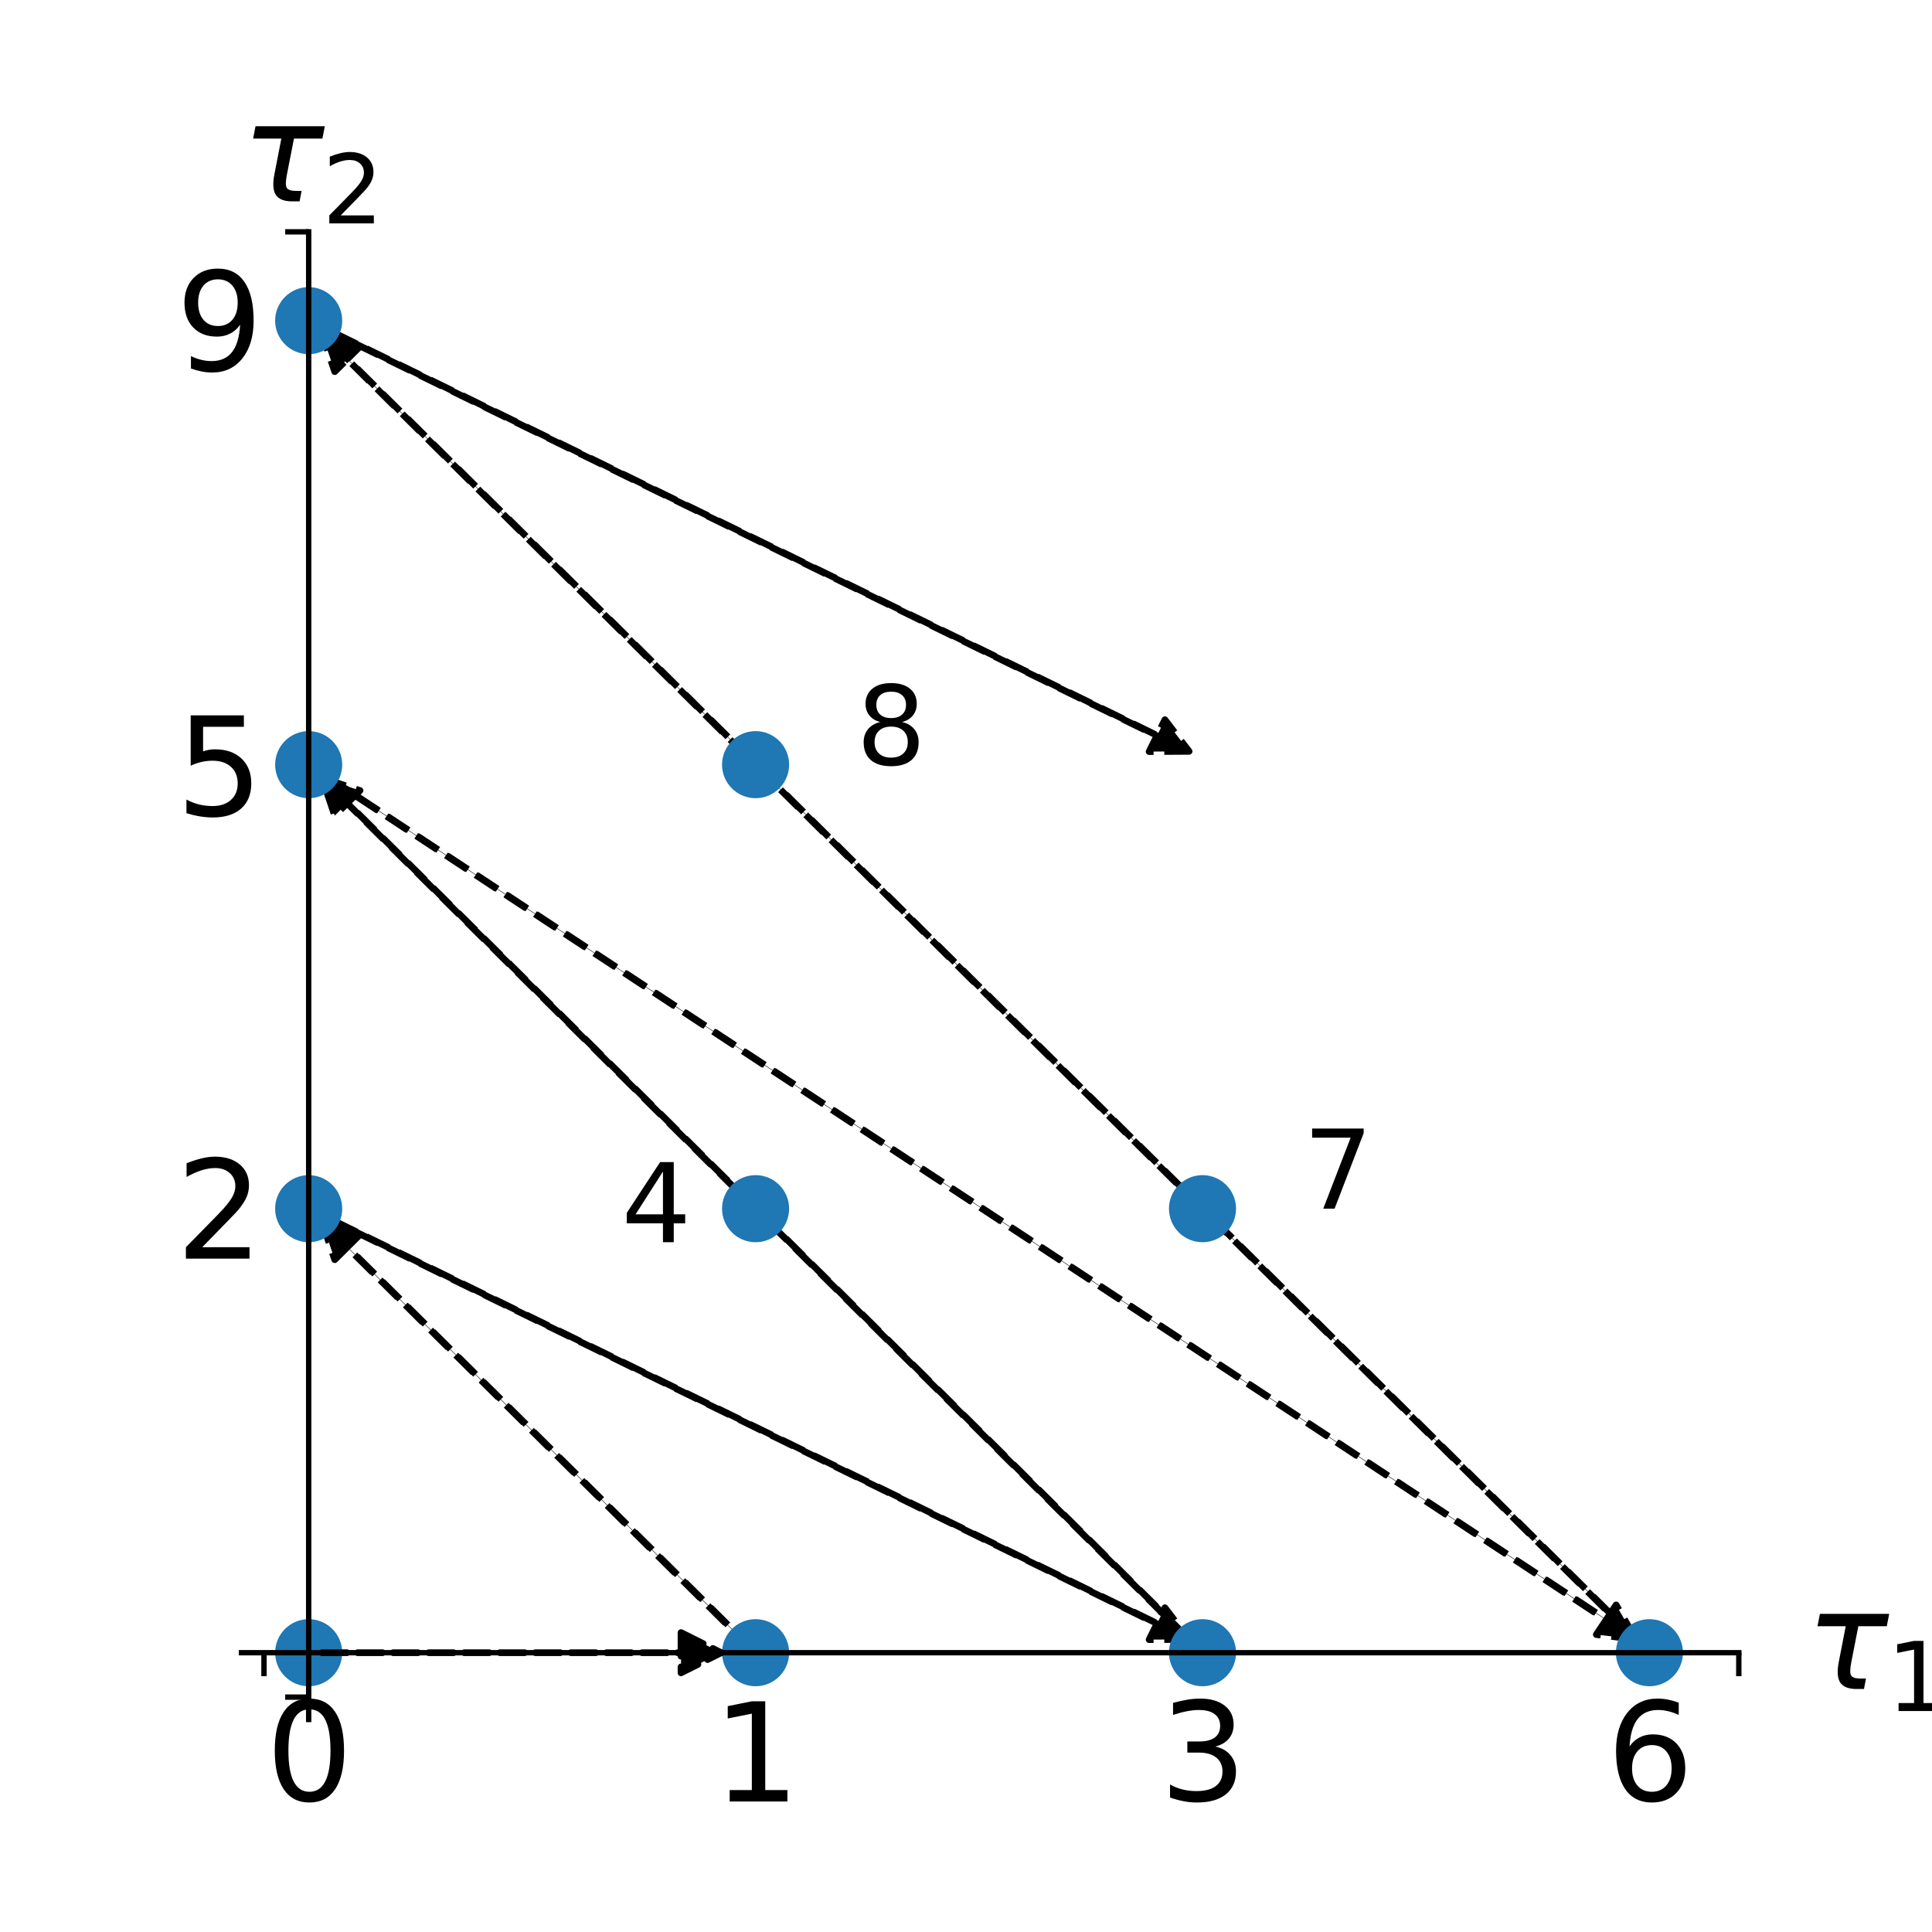 <?xml version="1.0" encoding="utf-8" standalone="no"?>
<!DOCTYPE svg PUBLIC "-//W3C//DTD SVG 1.1//EN"
  "http://www.w3.org/Graphics/SVG/1.1/DTD/svg11.dtd">
<svg xmlns:xlink="http://www.w3.org/1999/xlink" width="288pt" height="288pt" viewBox="0 0 288 288" xmlns="http://www.w3.org/2000/svg" version="1.1">
 <defs>
  <style type="text/css">*{stroke-linejoin: round; stroke-linecap: butt}</style>
 </defs>
 <g id="figure_1">
  <g id="patch_1">
   <path d="M 0 288 
L 288 288 
L 288 0 
L 0 0 
z
" style="fill: #ffffff"/>
  </g>
  <g id="axes_1">
   <g id="patch_2">
    <path d="M 36 256.32 
L 259.2 256.32 
L 259.2 34.56 
L 36 34.56 
z
" style="fill: #ffffff"/>
   </g>
   <g id="patch_3">
    <path d="M 48.012 182.162 
L 53.665 184.034 
L 51.804 185.883 
L 112.658 246.342 
L 112.611 246.389 
L 51.757 185.93 
L 49.897 187.778 
z
" clip-path="url(#p140b05139c)" style="stroke-dasharray: 3.7,1.6; stroke-dashoffset: 0; stroke: #000000; stroke-linejoin: miter"/>
   </g>
   <g id="patch_4">
    <path d="M 177.256 244.38 
L 171.298 244.416 
L 172.46 242.07 
L 45.999 180.206 
L 46.028 180.147 
L 172.49 242.011 
L 173.652 239.666 
z
" clip-path="url(#p140b05139c)" style="stroke-dasharray: 3.7,1.6; stroke-dashoffset: 0; stroke: #000000; stroke-linejoin: miter"/>
   </g>
   <g id="patch_5">
    <path d="M 48.012 115.973 
L 53.665 117.845 
L 51.804 119.694 
L 179.279 246.342 
L 179.232 246.389 
L 51.757 119.74 
L 49.897 121.589 
z
" clip-path="url(#p140b05139c)" style="stroke-dasharray: 3.7,1.6; stroke-dashoffset: 0; stroke: #000000; stroke-linejoin: miter"/>
   </g>
   <g id="patch_6">
    <path d="M 243.877 244.38 
L 237.963 243.659 
L 239.417 241.481 
L 45.995 114.015 
L 46.032 113.96 
L 239.454 241.425 
L 240.909 239.247 
z
" clip-path="url(#p140b05139c)" style="stroke-dasharray: 3.7,1.6; stroke-dashoffset: 0; stroke: #000000; stroke-linejoin: miter"/>
   </g>
   <g id="patch_7">
    <path d="M 48.012 49.784 
L 53.665 51.656 
L 51.804 53.504 
L 245.899 246.342 
L 245.852 246.389 
L 51.757 53.551 
L 49.897 55.4 
z
" clip-path="url(#p140b05139c)" style="stroke-dasharray: 3.7,1.6; stroke-dashoffset: 0; stroke: #000000; stroke-linejoin: miter"/>
   </g>
   <g id="patch_8">
    <path d="M 177.256 112.001 
L 171.298 112.038 
L 172.46 109.692 
L 45.999 47.828 
L 46.028 47.768 
L 172.49 109.633 
L 173.652 107.287 
z
" clip-path="url(#p140b05139c)" style="stroke-dasharray: 3.7,1.6; stroke-dashoffset: 0; stroke: #000000; stroke-linejoin: miter"/>
   </g>
   <g id="matplotlib.axis_1">
    <g id="xtick_1">
     <g id="line2d_1">
      <defs>
       <path id="m48a7d31fc6" d="M 0 0 
L 0 3.5 
" style="stroke: #000000; stroke-width: 0.8"/>
      </defs>
      <g>
       <use xlink:href="#m48a7d31fc6" x="39.352" y="246.366" style="stroke: #000000; stroke-width: 0.8"/>
      </g>
     </g>
    </g>
    <g id="xtick_2">
     <g id="line2d_2">
      <g>
       <use xlink:href="#m48a7d31fc6" x="46.014" y="246.366" style="stroke: #000000; stroke-width: 0.8"/>
      </g>
     </g>
     <g id="text_1">
      <!-- $0$ -->
      <g transform="translate(39.614 268.562) scale(0.2 -0.2)">
       <defs>
        <path id="DejaVuSans-30" d="M 2034 4250 
Q 1547 4250 1301 3770 
Q 1056 3291 1056 2328 
Q 1056 1369 1301 889 
Q 1547 409 2034 409 
Q 2525 409 2770 889 
Q 3016 1369 3016 2328 
Q 3016 3291 2770 3770 
Q 2525 4250 2034 4250 
z
M 2034 4750 
Q 2819 4750 3233 4129 
Q 3647 3509 3647 2328 
Q 3647 1150 3233 529 
Q 2819 -91 2034 -91 
Q 1250 -91 836 529 
Q 422 1150 422 2328 
Q 422 3509 836 4129 
Q 1250 4750 2034 4750 
z
" transform="scale(0.016)"/>
       </defs>
       <use xlink:href="#DejaVuSans-30" transform="translate(0 0.781)"/>
      </g>
     </g>
    </g>
    <g id="xtick_3">
     <g id="line2d_3">
      <g>
       <use xlink:href="#m48a7d31fc6" x="112.634" y="246.366" style="stroke: #000000; stroke-width: 0.8"/>
      </g>
     </g>
     <g id="text_2">
      <!-- $1$ -->
      <g transform="translate(106.234 268.562) scale(0.2 -0.2)">
       <defs>
        <path id="DejaVuSans-31" d="M 794 531 
L 1825 531 
L 1825 4091 
L 703 3866 
L 703 4441 
L 1819 4666 
L 2450 4666 
L 2450 531 
L 3481 531 
L 3481 0 
L 794 0 
L 794 531 
z
" transform="scale(0.016)"/>
       </defs>
       <use xlink:href="#DejaVuSans-31" transform="translate(0 0.094)"/>
      </g>
     </g>
    </g>
    <g id="xtick_4">
     <g id="line2d_4">
      <g>
       <use xlink:href="#m48a7d31fc6" x="179.255" y="246.366" style="stroke: #000000; stroke-width: 0.8"/>
      </g>
     </g>
     <g id="text_3">
      <!-- $3$ -->
      <g transform="translate(172.855 268.562) scale(0.2 -0.2)">
       <defs>
        <path id="DejaVuSans-33" d="M 2597 2516 
Q 3050 2419 3304 2112 
Q 3559 1806 3559 1356 
Q 3559 666 3084 287 
Q 2609 -91 1734 -91 
Q 1441 -91 1130 -33 
Q 819 25 488 141 
L 488 750 
Q 750 597 1062 519 
Q 1375 441 1716 441 
Q 2309 441 2620 675 
Q 2931 909 2931 1356 
Q 2931 1769 2642 2001 
Q 2353 2234 1838 2234 
L 1294 2234 
L 1294 2753 
L 1863 2753 
Q 2328 2753 2575 2939 
Q 2822 3125 2822 3475 
Q 2822 3834 2567 4026 
Q 2313 4219 1838 4219 
Q 1578 4219 1281 4162 
Q 984 4106 628 3988 
L 628 4550 
Q 988 4650 1302 4700 
Q 1616 4750 1894 4750 
Q 2613 4750 3031 4423 
Q 3450 4097 3450 3541 
Q 3450 3153 3228 2886 
Q 3006 2619 2597 2516 
z
" transform="scale(0.016)"/>
       </defs>
       <use xlink:href="#DejaVuSans-33" transform="translate(0 0.781)"/>
      </g>
     </g>
    </g>
    <g id="xtick_5">
     <g id="line2d_5">
      <g>
       <use xlink:href="#m48a7d31fc6" x="245.876" y="246.366" style="stroke: #000000; stroke-width: 0.8"/>
      </g>
     </g>
     <g id="text_4">
      <!-- $6$ -->
      <g transform="translate(239.476 268.562) scale(0.2 -0.2)">
       <defs>
        <path id="DejaVuSans-36" d="M 2113 2584 
Q 1688 2584 1439 2293 
Q 1191 2003 1191 1497 
Q 1191 994 1439 701 
Q 1688 409 2113 409 
Q 2538 409 2786 701 
Q 3034 994 3034 1497 
Q 3034 2003 2786 2293 
Q 2538 2584 2113 2584 
z
M 3366 4563 
L 3366 3988 
Q 3128 4100 2886 4159 
Q 2644 4219 2406 4219 
Q 1781 4219 1451 3797 
Q 1122 3375 1075 2522 
Q 1259 2794 1537 2939 
Q 1816 3084 2150 3084 
Q 2853 3084 3261 2657 
Q 3669 2231 3669 1497 
Q 3669 778 3244 343 
Q 2819 -91 2113 -91 
Q 1303 -91 875 529 
Q 447 1150 447 2328 
Q 447 3434 972 4092 
Q 1497 4750 2381 4750 
Q 2619 4750 2861 4703 
Q 3103 4656 3366 4563 
z
" transform="scale(0.016)"/>
       </defs>
       <use xlink:href="#DejaVuSans-36" transform="translate(0 0.781)"/>
      </g>
     </g>
    </g>
    <g id="xtick_6">
     <g id="line2d_6">
      <g>
       <use xlink:href="#m48a7d31fc6" x="259.2" y="246.366" style="stroke: #000000; stroke-width: 0.8"/>
      </g>
     </g>
    </g>
   </g>
   <g id="matplotlib.axis_2">
    <g id="ytick_1">
     <g id="line2d_7">
      <defs>
       <path id="m9778e86f69" d="M 0 0 
L -3.5 0 
" style="stroke: #000000; stroke-width: 0.8"/>
      </defs>
      <g>
       <use xlink:href="#m9778e86f69" x="46.014" y="252.984" style="stroke: #000000; stroke-width: 0.8"/>
      </g>
     </g>
    </g>
    <g id="ytick_2">
     <g id="line2d_8">
      <g>
       <use xlink:href="#m9778e86f69" x="46.014" y="246.366" style="stroke: #000000; stroke-width: 0.8"/>
      </g>
     </g>
    </g>
    <g id="ytick_3">
     <g id="line2d_9">
      <g>
       <use xlink:href="#m9778e86f69" x="46.014" y="180.176" style="stroke: #000000; stroke-width: 0.8"/>
      </g>
     </g>
     <g id="text_5">
      <!-- $2$ -->
      <g transform="translate(26.214 187.775) scale(0.2 -0.2)">
       <defs>
        <path id="DejaVuSans-32" d="M 1228 531 
L 3431 531 
L 3431 0 
L 469 0 
L 469 531 
Q 828 903 1448 1529 
Q 2069 2156 2228 2338 
Q 2531 2678 2651 2914 
Q 2772 3150 2772 3378 
Q 2772 3750 2511 3984 
Q 2250 4219 1831 4219 
Q 1534 4219 1204 4116 
Q 875 4013 500 3803 
L 500 4441 
Q 881 4594 1212 4672 
Q 1544 4750 1819 4750 
Q 2544 4750 2975 4387 
Q 3406 4025 3406 3419 
Q 3406 3131 3298 2873 
Q 3191 2616 2906 2266 
Q 2828 2175 2409 1742 
Q 1991 1309 1228 531 
z
" transform="scale(0.016)"/>
       </defs>
       <use xlink:href="#DejaVuSans-32" transform="translate(0 0.781)"/>
      </g>
     </g>
    </g>
    <g id="ytick_4">
     <g id="line2d_10">
      <g>
       <use xlink:href="#m9778e86f69" x="46.014" y="113.987" style="stroke: #000000; stroke-width: 0.8"/>
      </g>
     </g>
     <g id="text_6">
      <!-- $5$ -->
      <g transform="translate(26.214 121.586) scale(0.2 -0.2)">
       <defs>
        <path id="DejaVuSans-35" d="M 691 4666 
L 3169 4666 
L 3169 4134 
L 1269 4134 
L 1269 2991 
Q 1406 3038 1543 3061 
Q 1681 3084 1819 3084 
Q 2600 3084 3056 2656 
Q 3513 2228 3513 1497 
Q 3513 744 3044 326 
Q 2575 -91 1722 -91 
Q 1428 -91 1123 -41 
Q 819 9 494 109 
L 494 744 
Q 775 591 1075 516 
Q 1375 441 1709 441 
Q 2250 441 2565 725 
Q 2881 1009 2881 1497 
Q 2881 1984 2565 2268 
Q 2250 2553 1709 2553 
Q 1456 2553 1204 2497 
Q 953 2441 691 2322 
L 691 4666 
z
" transform="scale(0.016)"/>
       </defs>
       <use xlink:href="#DejaVuSans-35" transform="translate(0 0.094)"/>
      </g>
     </g>
    </g>
    <g id="ytick_5">
     <g id="line2d_11">
      <g>
       <use xlink:href="#m9778e86f69" x="46.014" y="47.798" style="stroke: #000000; stroke-width: 0.8"/>
      </g>
     </g>
     <g id="text_7">
      <!-- $9$ -->
      <g transform="translate(26.214 55.396) scale(0.2 -0.2)">
       <defs>
        <path id="DejaVuSans-39" d="M 703 97 
L 703 672 
Q 941 559 1184 500 
Q 1428 441 1663 441 
Q 2288 441 2617 861 
Q 2947 1281 2994 2138 
Q 2813 1869 2534 1725 
Q 2256 1581 1919 1581 
Q 1219 1581 811 2004 
Q 403 2428 403 3163 
Q 403 3881 828 4315 
Q 1253 4750 1959 4750 
Q 2769 4750 3195 4129 
Q 3622 3509 3622 2328 
Q 3622 1225 3098 567 
Q 2575 -91 1691 -91 
Q 1453 -91 1209 -44 
Q 966 3 703 97 
z
M 1959 2075 
Q 2384 2075 2632 2365 
Q 2881 2656 2881 3163 
Q 2881 3666 2632 3958 
Q 2384 4250 1959 4250 
Q 1534 4250 1286 3958 
Q 1038 3666 1038 3163 
Q 1038 2656 1286 2365 
Q 1534 2075 1959 2075 
z
" transform="scale(0.016)"/>
       </defs>
       <use xlink:href="#DejaVuSans-39" transform="translate(0 0.781)"/>
      </g>
     </g>
    </g>
    <g id="ytick_6">
     <g id="line2d_12">
      <g>
       <use xlink:href="#m9778e86f69" x="46.014" y="34.56" style="stroke: #000000; stroke-width: 0.8"/>
      </g>
     </g>
    </g>
   </g>
   <g id="line2d_13">
    <defs>
     <path id="maa6d69f72c" d="M 0 4.5 
C 1.193 4.5 2.338 4.026 3.182 3.182 
C 4.026 2.338 4.5 1.193 4.5 0 
C 4.5 -1.193 4.026 -2.338 3.182 -3.182 
C 2.338 -4.026 1.193 -4.5 0 -4.5 
C -1.193 -4.5 -2.338 -4.026 -3.182 -3.182 
C -4.026 -2.338 -4.5 -1.193 -4.5 0 
C -4.5 1.193 -4.026 2.338 -3.182 3.182 
C -2.338 4.026 -1.193 4.5 0 4.5 
z
" style="stroke: #1f77b4"/>
    </defs>
    <g clip-path="url(#p140b05139c)">
     <use xlink:href="#maa6d69f72c" x="46.014" y="246.366" style="fill: #1f77b4; stroke: #1f77b4"/>
     <use xlink:href="#maa6d69f72c" x="46.014" y="180.176" style="fill: #1f77b4; stroke: #1f77b4"/>
     <use xlink:href="#maa6d69f72c" x="112.634" y="246.366" style="fill: #1f77b4; stroke: #1f77b4"/>
     <use xlink:href="#maa6d69f72c" x="46.014" y="113.987" style="fill: #1f77b4; stroke: #1f77b4"/>
     <use xlink:href="#maa6d69f72c" x="112.634" y="180.176" style="fill: #1f77b4; stroke: #1f77b4"/>
     <use xlink:href="#maa6d69f72c" x="179.255" y="246.366" style="fill: #1f77b4; stroke: #1f77b4"/>
     <use xlink:href="#maa6d69f72c" x="245.876" y="246.366" style="fill: #1f77b4; stroke: #1f77b4"/>
     <use xlink:href="#maa6d69f72c" x="179.255" y="180.176" style="fill: #1f77b4; stroke: #1f77b4"/>
     <use xlink:href="#maa6d69f72c" x="112.634" y="113.987" style="fill: #1f77b4; stroke: #1f77b4"/>
     <use xlink:href="#maa6d69f72c" x="46.014" y="47.798" style="fill: #1f77b4; stroke: #1f77b4"/>
    </g>
   </g>
   <g id="patch_9">
    <path d="M 46.014 256.32 
L 46.014 34.56 
" style="fill: none; stroke: #000000; stroke-width: 0.8; stroke-linejoin: miter; stroke-linecap: square"/>
   </g>
   <g id="patch_10">
    <path d="M 259.2 256.32 
L 259.2 34.56 
" style="fill: none"/>
   </g>
   <g id="patch_11">
    <path d="M 36 246.366 
L 259.2 246.366 
" style="fill: none; stroke: #000000; stroke-width: 0.8; stroke-linejoin: miter; stroke-linecap: square"/>
   </g>
   <g id="patch_12">
    <path d="M 36 34.56 
L 259.2 34.56 
" style="fill: none"/>
   </g>
   <g id="patch_13">
    <path d="M 48.013 246.366 
Q 78.325 246.366 107.519 246.366 
" style="fill: none; stroke-dasharray: 3.7,1.6; stroke-dashoffset: 0; stroke: #000000; stroke-linecap: round"/>
    <path d="M 101.519 243.366 
L 107.519 246.366 
L 101.519 249.366 
z
" style="stroke-dasharray: 3.7,1.6; stroke-dashoffset: 0; stroke: #000000; stroke-linecap: round"/>
   </g>
   <g id="text_8">
    <!-- 4 -->
    <g transform="translate(92.634 185.176) scale(0.16 -0.16)">
     <defs>
      <path id="DejaVuSans-34" d="M 2419 4116 
L 825 1625 
L 2419 1625 
L 2419 4116 
z
M 2253 4666 
L 3047 4666 
L 3047 1625 
L 3713 1625 
L 3713 1100 
L 3047 1100 
L 3047 0 
L 2419 0 
L 2419 1100 
L 313 1100 
L 313 1709 
L 2253 4666 
z
" transform="scale(0.016)"/>
     </defs>
     <use xlink:href="#DejaVuSans-34"/>
    </g>
   </g>
   <g id="text_9">
    <!-- 7 -->
    <g transform="translate(194.255 180.176) scale(0.16 -0.16)">
     <defs>
      <path id="DejaVuSans-37" d="M 525 4666 
L 3525 4666 
L 3525 4397 
L 1831 0 
L 1172 0 
L 2766 4134 
L 525 4134 
L 525 4666 
z
" transform="scale(0.016)"/>
     </defs>
     <use xlink:href="#DejaVuSans-37"/>
    </g>
   </g>
   <g id="text_10">
    <!-- 8 -->
    <g transform="translate(127.634 113.987) scale(0.16 -0.16)">
     <defs>
      <path id="DejaVuSans-38" d="M 2034 2216 
Q 1584 2216 1326 1975 
Q 1069 1734 1069 1313 
Q 1069 891 1326 650 
Q 1584 409 2034 409 
Q 2484 409 2743 651 
Q 3003 894 3003 1313 
Q 3003 1734 2745 1975 
Q 2488 2216 2034 2216 
z
M 1403 2484 
Q 997 2584 770 2862 
Q 544 3141 544 3541 
Q 544 4100 942 4425 
Q 1341 4750 2034 4750 
Q 2731 4750 3128 4425 
Q 3525 4100 3525 3541 
Q 3525 3141 3298 2862 
Q 3072 2584 2669 2484 
Q 3125 2378 3379 2068 
Q 3634 1759 3634 1313 
Q 3634 634 3220 271 
Q 2806 -91 2034 -91 
Q 1263 -91 848 271 
Q 434 634 434 1313 
Q 434 1759 690 2068 
Q 947 2378 1403 2484 
z
M 1172 3481 
Q 1172 3119 1398 2916 
Q 1625 2713 2034 2713 
Q 2441 2713 2670 2916 
Q 2900 3119 2900 3481 
Q 2900 3844 2670 4047 
Q 2441 4250 2034 4250 
Q 1625 4250 1398 4047 
Q 1172 3844 1172 3481 
z
" transform="scale(0.016)"/>
     </defs>
     <use xlink:href="#DejaVuSans-38"/>
    </g>
   </g>
   <g id="text_11">
    <!-- $\tau_1$ -->
    <g transform="translate(269.2 251.839) scale(0.2 -0.2)">
     <defs>
      <path id="DejaVuSans-Oblique-3c4" d="M 2103 638 
Q 2188 488 2525 488 
L 2800 488 
L 2706 0 
L 2363 0 
Q 1800 0 1600 300 
Q 1403 606 1534 1269 
L 1856 2925 
L 541 2925 
L 653 3500 
L 3881 3500 
L 3769 2925 
L 2444 2925 
L 2113 1234 
Q 2025 781 2103 638 
z
" transform="scale(0.016)"/>
     </defs>
     <use xlink:href="#DejaVuSans-Oblique-3c4" transform="translate(0 0.312)"/>
     <use xlink:href="#DejaVuSans-31" transform="translate(60.205 -16.094) scale(0.7)"/>
    </g>
   </g>
   <g id="text_12">
    <!-- $\tau_2$ -->
    <g transform="translate(36 30.079) scale(0.2 -0.2)">
     <use xlink:href="#DejaVuSans-Oblique-3c4" transform="translate(0 0.312)"/>
     <use xlink:href="#DejaVuSans-32" transform="translate(60.205 -16.094) scale(0.7)"/>
    </g>
   </g>
  </g>
 </g>
 <defs>
  <clipPath id="p140b05139c">
   <rect x="36" y="34.56" width="223.2" height="221.76"/>
  </clipPath>
 </defs>
</svg>
